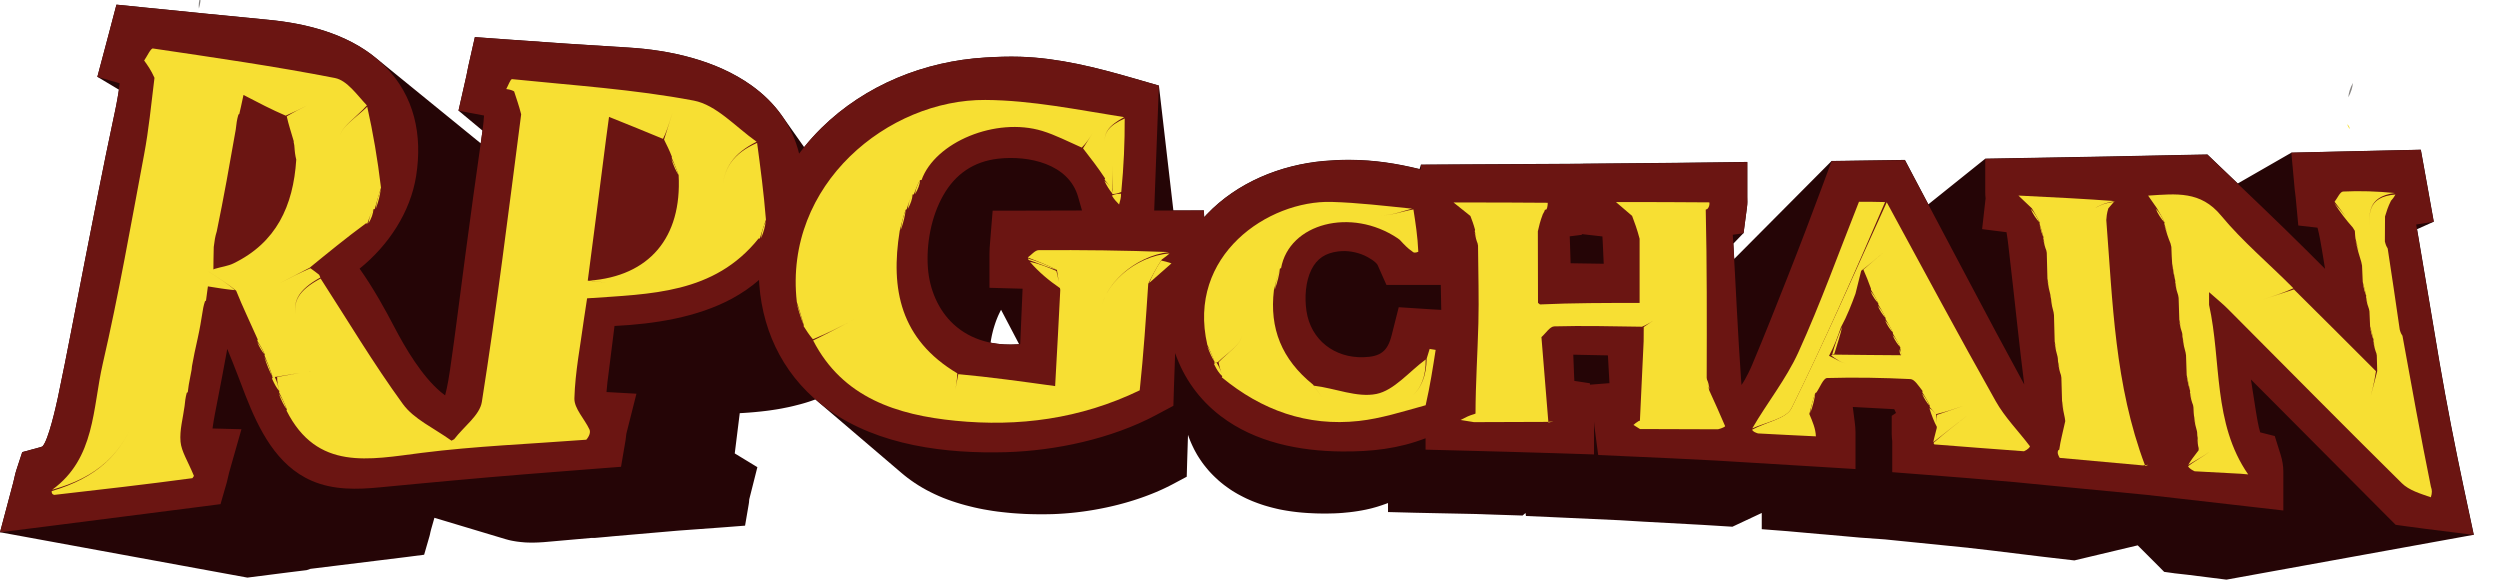 <?xml version="1.0" encoding="utf-8"?>
<!-- Generator: Adobe Adobe Illustrator 28.1.0, SVG Export Plug-In . SVG Version: 6.00 Build 0)  -->
<svg version="1.1" id="Layer_1" xmlns="http://www.w3.org/2000/svg" xmlns:xlink="http://www.w3.org/1999/xlink" x="0px" y="0px"
	 viewBox="0 0 496 115" style="enable-background:new 0 0 496 115;" xml:space="preserve">
<style type="text/css">
	.st0{fill:#878482;}
	.st1{fill:#F7DF33;}
	.st2{fill-rule:evenodd;clip-rule:evenodd;fill:#250506;}
	.st3{fill-rule:evenodd;clip-rule:evenodd;fill:#6B1512;}
</style>
<g>
	<g id="Logo_1">
		<path class="st0" d="M465.91,19.31c0.06-0.89,0.35-1.84,0.9-2.86C466.76,17.33,466.45,18.29,465.91,19.31z"/>
		<path class="st0" d="M30.71,48.9c0.15-1.52,0.47-3.23,0.95-5.12C31.5,45.31,31.19,47.01,30.71,48.9z"/>
		<path class="st0" d="M29.9,54.13c-0.08-0.8,0.04-1.75,0.32-2.86C30.29,52.07,30.19,53.02,29.9,54.13z"/>
		<path class="st0" d="M29.24,56.84c-0.08-0.65,0-1.48,0.29-2.46C29.62,55.03,29.51,55.85,29.24,56.84z"/>
		<path class="st0" d="M32.76,38.4c-0.07-0.52,0.04-1.26,0.37-2.17C33.21,36.76,33.08,37.48,32.76,38.4z"/>
		<path class="st1" d="M469.17,42.9c-0.2-0.09-0.37-0.34-0.5-0.73C468.87,42.27,469.03,42.51,469.17,42.9z"/>
		<path class="st1" d="M466.24,25.57c-0.22-0.12-0.4-0.42-0.55-0.91C465.91,24.79,466.1,25.09,466.24,25.57z"/>
		<path class="st0" d="M39.76-0.81c0.1,0.68,0,1.51-0.3,2.51C39.36,1.03,39.46,0.19,39.76-0.81z"/>
		<path class="st0" d="M35.46,22.35c0.08,0.69-0.06,1.55-0.38,2.59C35.02,24.25,35.13,23.38,35.46,22.35z"/>
	</g>
	<g id="Logo_2">
		<g>
			<path class="st2" d="M369.01,106.66l-0.45-0.04l-0.45-0.04l-0.45-0.04l-0.45-0.04l-0.45-0.04l-0.45-0.04l-0.45-0.04l-0.45-0.04
				l-0.45-0.04l-0.45-0.04l-0.45-0.04l-0.45-0.04l-0.45-0.04l-0.45-0.04l-0.45-0.04l-0.45-0.04l-0.91-0.07l-0.45-0.04l-0.45-0.04
				l-0.45-0.04l-0.45-0.04l-0.45-0.04l-0.45-0.04l-0.45-0.04l-0.45-0.04l-0.45-0.04l-0.45-0.04l-0.45-0.04l-0.45-0.04l-0.45-0.04
				l-0.45-0.04l-5.06-0.39v-3.22l-5.82,2.73l-5.82-0.36l-0.37-0.02l-0.37-0.02l-0.37-0.02l-0.37-0.02l-0.37-0.02l-0.37-0.02
				l-0.37-0.02l-0.37-0.02l-0.37-0.02l-0.37-0.02l-0.37-0.02l-0.37-0.02l-0.37-0.02l-0.37-0.02l-0.37-0.02l-0.37-0.02l-0.37-0.02
				l-0.37-0.02l-0.37-0.02l-0.37-0.02l-0.37-0.02l-0.37-0.02l-0.37-0.02l-0.37-0.02l-0.37-0.02l-0.37-0.02l-0.37-0.02l-0.37-0.02
				l-0.37-0.02l-0.37-0.02l-0.37-0.02l-0.37-0.02l-4.63-0.28l-0.44-0.02l-0.44-0.02l-0.44-0.02l-0.44-0.02l-0.44-0.02l-0.44-0.02
				l-0.44-0.02l-0.44-0.02l-0.44-0.02l-0.44-0.02l-0.44-0.02l-0.44-0.02l-0.44-0.02l-0.44-0.02l-0.44-0.02l-0.44-0.02l-0.44-0.02
				l-0.44-0.02l-0.44-0.02l-0.44-0.02l-0.44-0.02l-0.44-0.02l-0.44-0.02l-0.44-0.02l-0.44-0.02l-0.44-0.02l-0.44-0.02l-0.44-0.02
				l-0.44-0.02l-0.44-0.02l-0.44-0.02l-0.44-0.02l-4.6-0.2l-0.08-0.59l-0.59,0.5l-5.67-0.18l-0.49-0.02l-0.98-0.03l-0.49-0.02
				l-0.49-0.02l-0.49-0.01l-0.49-0.02l-0.49-0.01l-0.49-0.01l-0.49-0.01l-0.49-0.01l-0.49-0.01l-0.49-0.01l-0.49-0.01l-0.49-0.01
				l-0.49-0.01l-0.49-0.01l-0.49-0.01l-0.49-0.01l-0.49-0.01l-0.49-0.01l-0.49-0.01l-0.49-0.01l-0.49-0.01l-0.49-0.01l-0.49-0.01
				l-0.49-0.01l-0.49-0.01l-0.49-0.01l-0.49-0.01l-0.49-0.01l-0.49-0.01l-5.35-0.14V99.8l-0.4,0.15l-0.4,0.14l-0.4,0.14l-0.4,0.13
				l-0.4,0.13l-0.4,0.12l-0.4,0.11l-0.4,0.11l-0.4,0.1l-0.4,0.09l-0.4,0.09l-0.41,0.08l-0.41,0.08l-0.41,0.07l-0.41,0.07l-0.41,0.06
				l-0.41,0.06l-0.41,0.05l-0.41,0.05l-0.42,0.04l-0.42,0.04l-0.42,0.04l-0.42,0.03l-0.42,0.03l-0.43,0.02l-0.43,0.02l-0.43,0.01
				l-0.43,0.01l-0.44,0.01H263h-0.44h-0.45l-0.63-0.01l-0.63-0.02l-0.63-0.03l-0.63-0.03l-0.63-0.04l-0.63-0.05l-0.64-0.06
				l-0.63-0.07l-0.63-0.08l-0.63-0.09l-0.63-0.1l-0.63-0.11l-0.63-0.12l-0.62-0.14l-0.62-0.15l-0.62-0.16l-0.61-0.17l-0.61-0.18
				l-0.61-0.2l-0.6-0.21l-0.59-0.22l-0.59-0.23l-0.58-0.25l-0.58-0.26l-0.57-0.28l-0.56-0.29l-0.56-0.3l-0.55-0.32l-0.54-0.33
				l-0.53-0.35l-0.52-0.37l-0.52-0.38l-0.32-0.25l-0.31-0.25l-0.31-0.26l-0.3-0.26l-0.29-0.27l-0.29-0.27l-0.28-0.27l-0.28-0.28
				l-0.27-0.28l-0.27-0.29l-0.26-0.29l-0.25-0.3l-0.25-0.3l-0.24-0.3l-0.24-0.31l-0.23-0.31l-0.22-0.32l-0.22-0.32l-0.21-0.32
				l-0.21-0.33l-0.2-0.33l-0.19-0.34l-0.19-0.34l-0.18-0.34l-0.17-0.35l-0.17-0.35l-0.16-0.35l-0.16-0.36l-0.15-0.36l-0.14-0.36
				l-0.14-0.37l-0.13-0.37l-0.01,0.32l-0.01,0.32l-0.01,0.32l-0.01,0.32l-0.01,0.32l-0.01,0.32l-0.01,0.32l-0.01,0.32l-0.01,0.32
				l-0.01,0.32l-0.01,0.32l-0.01,0.32l-0.01,0.32l-0.01,0.32l-0.01,0.32l-0.01,0.32l-0.09,3.18l-2.81,1.5l-0.66,0.34l-0.67,0.33
				l-0.68,0.32l-0.69,0.31l-0.7,0.3l-0.71,0.29l-0.72,0.28l-0.72,0.27l-0.73,0.26l-0.74,0.25l-0.74,0.24l-0.75,0.23l-0.75,0.22
				l-0.76,0.21l-0.76,0.2l-0.76,0.19l-0.77,0.18l-0.77,0.17l-0.77,0.16l-0.77,0.15l-0.77,0.14l-0.77,0.13l-0.77,0.12l-0.77,0.11
				l-0.77,0.1l-0.76,0.09l-0.76,0.08l-0.76,0.07l-0.75,0.06l-0.75,0.05l-0.75,0.04L208.9,102l-0.9,0.02l-0.9,0.01h-0.91l-0.91-0.01
				l-0.92-0.02l-0.92-0.03l-0.92-0.05l-0.93-0.06l-0.93-0.07l-0.93-0.09l-0.93-0.1l-0.93-0.11l-0.92-0.13l-0.92-0.15l-0.92-0.16
				l-0.91-0.18l-0.91-0.2l-0.9-0.22l-0.9-0.23l-0.89-0.25l-0.88-0.27l-0.88-0.29l-0.87-0.31l-0.86-0.33l-0.85-0.36l-0.84-0.38
				l-0.82-0.4l-0.81-0.42l-0.8-0.45l-0.78-0.47l-0.77-0.5l-0.75-0.52l-0.61-0.45l-0.6-0.47l-0.58-0.48l-16.65-14.21l0.04,0.03
				c-0.18-0.15-0.35-0.3-0.52-0.45l-0.2,0.08l-0.56,0.2l-0.57,0.19l-0.57,0.18l-0.58,0.17l-0.58,0.16l-0.59,0.15l-0.59,0.15
				l-0.59,0.14l-0.59,0.13l-0.6,0.12l-0.6,0.12l-0.6,0.11l-0.6,0.1l-0.6,0.09l-0.6,0.09l-0.6,0.08l-0.6,0.07l-0.6,0.07l-0.6,0.06
				l-0.6,0.06l-0.6,0.05l-0.6,0.05l-0.6,0.04l-0.6,0.04l-0.59,0.03l-0.06,0.48l-0.06,0.48l-0.06,0.48l-0.06,0.48l-0.06,0.48
				l-0.06,0.48l-0.06,0.48l-0.06,0.48l-0.06,0.48l-0.06,0.48l-0.06,0.48l-0.06,0.48l-0.06,0.48l-0.06,0.48l-0.06,0.48l-0.06,0.48
				l-0.03,0.24l-0.01,0.07l4.49,2.73l-1.6,6.34l-0.02,0.13l-0.01,0.13l-0.01,0.13l-0.01,0.13l-0.01,0.13l-0.02,0.13l-0.02,0.13
				l-0.02,0.13l-0.72,4.22l-4.27,0.33l-0.69,0.05l-0.69,0.05l-0.69,0.05l-0.69,0.05l-0.69,0.05l-0.69,0.05l-0.69,0.05l-0.69,0.05
				l-0.69,0.05l-0.69,0.05l-0.69,0.05l-0.69,0.05l-0.69,0.05l-0.69,0.06l-0.69,0.06l-0.69,0.06l-0.69,0.06l-0.69,0.06l-0.69,0.06
				l-0.69,0.06l-0.69,0.06l-0.69,0.06l-0.69,0.06l-0.69,0.06l-0.69,0.06l-0.69,0.06l-0.69,0.06l-0.69,0.06l-0.69,0.06l-0.69,0.06
				l-0.69,0.06l-0.69,0.06l-0.1,0.01l-0.1,0.01l-0.1,0.01l-0.1,0.01l-0.1,0.01l-0.2,0.02l-0.1,0.01l-0.34,0.03l-0.34,0.03
				l-0.34,0.03l-0.34,0.03l-0.34,0.03l-0.34,0.03l-0.34,0.03l-0.34,0.03l-0.58-0.01l-0.34,0.03l-0.34,0.03l-0.34,0.03l-0.34,0.03
				l-0.34,0.03l-0.34,0.03l-0.34,0.03l-0.34,0.03l-0.34,0.03l-0.34,0.03l-0.34,0.03l-0.34,0.03l-0.34,0.03l-0.34,0.03l-0.34,0.03
				l-0.34,0.03l-0.34,0.03l-0.34,0.03l-0.34,0.03l-0.34,0.03l-0.34,0.03l-0.34,0.03l-0.34,0.03l-0.35,0.03l-0.35,0.03l-0.35,0.03
				l-0.35,0.03l-0.35,0.03l-0.35,0.02l-0.35,0.02l-0.35,0.02l-0.34,0.01l-0.35,0.01h-0.35h-0.34h-0.34l-0.34-0.01l-0.34-0.01
				L104,107.6l-0.34-0.03l-0.34-0.03l-0.34-0.04l-0.34-0.04l-0.34-0.05l-0.34-0.06l-0.34-0.06l-0.34-0.07l-0.34-0.08l-0.33-0.09
				l-0.33-0.09l-14.09-4.23L85.54,105l-0.05,0.2l-0.05,0.2l-0.05,0.2l-0.04,0.2l-0.04,0.2l-0.05,0.2l-0.05,0.2l-0.06,0.2l-1,3.46
				l-3.57,0.46l-0.73,0.09l-0.73,0.09l-0.73,0.09l-0.73,0.09l-0.73,0.09l-0.73,0.09l-0.73,0.09l-0.73,0.09l-0.73,0.09l-0.73,0.09
				l-0.73,0.09l-0.73,0.09l-0.73,0.09l-0.73,0.09l-0.73,0.09l-0.73,0.09l-0.73,0.09l-0.73,0.09l-0.73,0.09l-0.73,0.09l-0.73,0.09
				l-0.73,0.09l-0.73,0.09l-0.73,0.09l-0.73,0.09l-0.73,0.09l-0.77,0.26l-0.73,0.09l-0.73,0.09l-0.73,0.09l-0.73,0.09l-0.73,0.09
				l-8.09,1.03l-49.08-9l2.62-9.85c0.23-0.86,0.35-1.67,0.64-2.54l1.15-3.51l3.56-0.97c0.12-0.03,0.32-0.09,0.44-0.15
				c1.2-1.2,2.71-8.07,3.05-9.63c1.93-9.13,3.61-18.3,5.42-27.45c1.82-9.23,3.59-18.46,5.56-27.66c0.24-1.12,0.83-3.8,1.15-6.04
				l-4.28-2.56l1.73-6.5c0.19-0.72,0.38-1.43,0.57-2.15l1.49-5.67l5.83,0.59c8.08,0.81,16.17,1.64,24.26,2.41
				c7.49,0.71,15.46,2.71,21.38,7.58l20.8,16.94l0.11-0.77c0.06-0.41,0.15-1.04,0.25-1.75l-4.77-3.97l1.57-6.93
				c0.14-0.63,0.24-1.27,0.38-1.9l1.3-5.76l5.89,0.43c8.17,0.6,16.35,1.15,24.53,1.64c8.34,0.5,17.46,2.55,24.37,7.46
				c2.47,1.75,4.53,3.79,6.13,6.07l4.4,6.23c1.07-1.33,2.22-2.6,3.45-3.81c8.67-8.52,20.45-13.26,32.51-13.97
				c2.3-0.14,4.61-0.22,6.92-0.15c7.6,0.23,15.08,2.13,22.35,4.23l5.16,1.49l2.87,24.77l6.05-0.01l0.08,1.32
				c0.17-0.18,0.34-0.37,0.51-0.55c6.05-6.33,14.62-9.81,23.25-10.58c1.71-0.15,3.43-0.23,5.14-0.22c4.85,0.03,9.18,0.7,13.82,1.83
				l0.27-0.88l6.82-0.04c6.33-0.04,12.66-0.07,19-0.1l6.35-0.04l0.01-0.01l6.8-0.06c6.27-0.06,12.55-0.1,18.82-0.19l6.95-0.09v6.91
				c0.02,0.71,0.04,1.33-0.06,2.04l-0.68,5.15l-2.02,2.1c0.06,1.01,0.12,2.03,0.17,3.04l19.32-19.43l4.7-0.07
				c1.88-0.03,3.76-0.06,5.63-0.08l4.21-0.06l1.96,3.72c0.89,1.7,1.79,3.39,2.69,5.09l11.3-9.06l6.74-0.12
				c5.99-0.11,11.99-0.21,17.98-0.32l6.72-0.14c3.27-0.07,6.54-0.14,9.81-0.2l2.82-0.05L440,32.6c1.33,1.27,2.65,2.53,3.98,3.8
				l10.65-6.12l7.34-0.17c4.15-0.09,8.31-0.19,12.46-0.28l5.87-0.13l1.04,5.77c0.1,0.53,0.19,1.07,0.29,1.6l1.24,6.91l-3.32,1.49
				c0.1,0.63,0.21,1.21,0.28,1.61c1.44,8.3,2.77,16.62,4.2,24.93c1.42,8.25,3.03,16.47,4.77,24.66l2.01,9.43l-49.08,8.9l-7.65-0.96
				l-0.18-0.02l-0.18-0.02l-0.18-0.02l-0.18-0.02l-0.18-0.02l-0.18-0.02l-0.18-0.02l-0.18-0.02l-0.18-0.02l-0.18-0.02l-0.18-0.02
				l-0.18-0.02l-0.18-0.02l-0.18-0.02l-0.18-0.02l-0.18-0.03l-1.83-0.25l-1.3-1.31l-0.54-0.54l-0.54-0.54l-0.54-0.54l-0.54-0.54
				l-0.54-0.54l-1.08-1.08l-0.17-0.17l-12.57,2.99l-6.12-0.71l-0.33-0.04l-0.33-0.04l-0.33-0.04l-0.33-0.04l-0.33-0.04l-0.33-0.04
				l-0.33-0.04l-0.33-0.04l-0.33-0.04l-0.33-0.04l-0.33-0.04l-0.33-0.04l-0.33-0.04l-0.33-0.04l-0.33-0.04l-0.33-0.04l-0.33-0.04
				l-0.33-0.04l-0.33-0.04l-0.33-0.04l-0.33-0.04l-0.33-0.04l-0.33-0.04l-0.33-0.04l-0.33-0.04l-0.33-0.04l-0.33-0.04l-0.33-0.04
				l-0.33-0.04l-0.33-0.04l-0.33-0.04l-0.33-0.04l-4.36-0.5v-0.01l-0.55-0.05l-0.5-0.05l-0.5-0.05l-0.5-0.05l-0.5-0.05l-0.5-0.05
				l-0.5-0.05l-0.5-0.05l-0.5-0.05l-0.5-0.05l-0.5-0.05l-0.5-0.05l-0.5-0.05l-0.5-0.05l-0.5-0.05l-0.5-0.05l-0.5-0.05l-0.5-0.05
				l-0.5-0.05l-0.5-0.05l-0.5-0.05l-0.5-0.05l-0.5-0.05l-0.5-0.05l-0.5-0.05l-0.5-0.05l-0.5-0.05l-0.5-0.05l-0.5-0.05l-0.5-0.05
				l-0.5-0.05l-0.5-0.05l-0.5-0.05L369.01,106.66L369.01,106.66L369.01,106.66z M345.36,74.07l2.3-1.76L345.36,74.07L345.36,74.07z
				 M346.53,74.68l-0.16,0.3C346.42,74.88,346.48,74.78,346.53,74.68z M346.2,75.28l-0.17,0.29
				C346.09,75.47,346.15,75.38,346.2,75.28z M346.04,75.57l-0.17,0.28C345.92,75.76,345.98,75.66,346.04,75.57z M345.87,75.85
				l-0.17,0.26C345.75,76.02,345.81,75.94,345.87,75.85z M345.7,76.11l-0.17,0.24C345.58,76.27,345.64,76.19,345.7,76.11z
				 M162.84,80.14l0.03,0.03l0.03,0.02L162.84,80.14z M120.34,77.78l0.04-0.5C120.37,77.45,120.36,77.62,120.34,77.78z
				 M120.38,77.28l0.05-0.5C120.41,76.95,120.4,77.12,120.38,77.28z M45.37,94.17l0.06-0.25C45.41,94,45.39,94.09,45.37,94.17z
				 M45.43,93.92l0.07-0.25C45.47,93.76,45.45,93.84,45.43,93.92z M95.36,28.58L76.35,13.12L95.36,28.58z M87.47,77.78l-0.35-0.31
				C87.23,77.58,87.35,77.68,87.47,77.78z M87.12,77.48l-0.35-0.32C86.88,77.27,87,77.37,87.12,77.48z M86.77,77.16l-0.35-0.33
				C86.54,76.94,86.65,77.05,86.77,77.16z M86.42,76.83l-0.34-0.34C86.19,76.6,86.31,76.72,86.42,76.83z M86.08,76.49l-0.34-0.35
				C85.85,76.25,85.97,76.37,86.08,76.49z M85.74,76.13l-0.34-0.36C85.52,75.89,85.63,76.02,85.74,76.13z M85.41,75.77l-0.33-0.37
				C85.18,75.52,85.29,75.65,85.41,75.77z M85.07,75.4l-0.33-0.38C84.85,75.15,84.96,75.27,85.07,75.4z M84.74,75.02l-0.32-0.39
				C84.53,74.76,84.64,74.89,84.74,75.02z M84.42,74.63l-0.32-0.4C84.21,74.36,84.31,74.49,84.42,74.63z M84.1,74.23l-0.32-0.41
				C83.89,73.96,83.99,74.09,84.1,74.23z M83.78,73.82l-0.31-0.41C83.57,73.55,83.68,73.69,83.78,73.82z M83.47,73.41l-0.31-0.42
				C83.26,73.13,83.37,73.27,83.47,73.41z M82.86,72.57l-0.3-0.43C82.66,72.29,82.76,72.43,82.86,72.57z M398.12,46.05l0.06,0.36
				C398.16,46.28,398.14,46.16,398.12,46.05z M270.78,50.72l0.29,0.14C270.97,50.81,270.87,50.76,270.78,50.72z M271.07,50.86
				l0.34,0.18C271.29,50.98,271.18,50.92,271.07,50.86z M271.41,51.05l0.37,0.21C271.66,51.18,271.53,51.11,271.41,51.05z
				 M271.78,51.26l0.37,0.23C272.03,51.41,271.9,51.33,271.78,51.26z M272.16,51.5l0.35,0.25C272.4,51.67,272.28,51.58,272.16,51.5z
				 M272.51,51.75l0.33,0.26C272.74,51.93,272.63,51.84,272.51,51.75z M272.84,52.02l0.27,0.27
				C273.03,52.2,272.94,52.11,272.84,52.02z M273.11,52.28l0.2,0.26C273.26,52.46,273.19,52.37,273.11,52.28z M265.53,49.88
				l0.33-0.03C265.75,49.86,265.64,49.87,265.53,49.88z M265.86,49.85l0.34-0.02C266.09,49.83,265.98,49.84,265.86,49.85z
				 M266.2,49.82l0.34-0.01C266.42,49.82,266.31,49.82,266.2,49.82z M266.54,49.81h0.34C266.76,49.81,266.65,49.81,266.54,49.81z
				 M266.87,49.82l0.34,0.01C267.1,49.82,266.99,49.82,266.87,49.82z M267.21,49.83l0.34,0.03
				C267.43,49.85,267.32,49.84,267.21,49.83z M267.55,49.86l0.33,0.04C267.77,49.88,267.66,49.87,267.55,49.86z M267.88,49.89
				l0.33,0.05C268.1,49.92,267.99,49.91,267.88,49.89z M268.21,49.94l0.33,0.06C268.43,49.98,268.32,49.96,268.21,49.94z M268.55,50
				l0.33,0.07C268.77,50.05,268.66,50.02,268.55,50z M268.87,50.07l0.33,0.08C269.09,50.13,268.98,50.1,268.87,50.07z M269.2,50.16
				l0.32,0.09C269.42,50.22,269.31,50.18,269.2,50.16z M269.53,50.25l0.32,0.1C269.74,50.31,269.63,50.28,269.53,50.25z
				 M269.85,50.35l0.32,0.11C270.06,50.43,269.95,50.39,269.85,50.35z M270.16,50.46l0.31,0.12
				C270.37,50.55,270.27,50.5,270.16,50.46z M270.47,50.59l0.31,0.13C270.68,50.68,270.58,50.63,270.47,50.59z M259.1,60.69
				l1.1-7.19L259.1,60.69L259.1,60.69z M260.19,53.5l0.22-0.41C260.34,53.22,260.26,53.36,260.19,53.5z M260.41,53.09l0.23-0.38
				C260.56,52.83,260.49,52.96,260.41,53.09z M260.64,52.71l0.25-0.36C260.81,52.47,260.72,52.59,260.64,52.71z M260.89,52.35
				l0.26-0.33C261.06,52.13,260.98,52.24,260.89,52.35z M261.15,52.02l0.28-0.3C261.33,51.82,261.24,51.92,261.15,52.02z
				 M261.43,51.72l0.29-0.28C261.62,51.53,261.52,51.62,261.43,51.72z M261.72,51.44l0.31-0.25
				C261.92,51.27,261.82,51.35,261.72,51.44z M262.03,51.19l0.32-0.23C262.24,51.03,262.13,51.11,262.03,51.19z M262.35,50.96
				l0.34-0.21C262.57,50.81,262.46,50.88,262.35,50.96z M262.69,50.75l0.36-0.18C262.92,50.62,262.8,50.68,262.69,50.75z
				 M263.04,50.56l0.37-0.16C263.29,50.45,263.16,50.51,263.04,50.56z M263.41,50.4l0.39-0.14C263.67,50.3,263.54,50.35,263.41,50.4
				z M263.8,50.26l0.41-0.12C264.07,50.17,263.94,50.21,263.8,50.26z M264.21,50.14l0.42-0.1C264.49,50.06,264.35,50.1,264.21,50.14
				z M264.63,50.03l0.44-0.08C264.92,49.97,264.78,50,264.63,50.03z M265.07,49.95l0.46-0.07C265.37,49.9,265.22,49.92,265.07,49.95
				z M259.18,56.98l0.08-0.53C259.23,56.63,259.2,56.81,259.18,56.98z M259.26,56.46l0.1-0.52
				C259.33,56.11,259.29,56.28,259.26,56.46z M259.36,55.94l0.12-0.51C259.44,55.59,259.4,55.77,259.36,55.94z M259.49,55.43
				l0.14-0.5C259.58,55.09,259.53,55.26,259.49,55.43z M259.63,54.92l0.17-0.49C259.74,54.6,259.68,54.76,259.63,54.92z
				 M259.79,54.44l0.19-0.47C259.92,54.12,259.85,54.27,259.79,54.44z M259.98,53.96l0.21-0.46
				C260.12,53.65,260.05,53.81,259.98,53.96z M198.07,31.48l0.56-0.06C198.44,31.44,198.25,31.46,198.07,31.48z M198.63,31.42
				l0.57-0.04C199.01,31.39,198.82,31.41,198.63,31.42z M199.21,31.38l0.58-0.03C199.59,31.36,199.4,31.37,199.21,31.38z
				 M199.79,31.35l0.59-0.01C200.18,31.34,199.98,31.35,199.79,31.35z M200.38,31.34h0.6C200.78,31.34,200.58,31.34,200.38,31.34z
				 M200.98,31.35l0.6,0.02C201.38,31.36,201.18,31.35,200.98,31.35z M201.58,31.36l0.6,0.04
				C201.98,31.39,201.78,31.37,201.58,31.36z M202.18,31.4l0.61,0.05C202.58,31.43,202.38,31.41,202.18,31.4z M202.79,31.45
				l0.61,0.07C203.19,31.5,202.99,31.47,202.79,31.45z M203.39,31.52l0.6,0.09C203.8,31.58,203.59,31.55,203.39,31.52z M204,31.61
				l0.6,0.11C204.4,31.68,204.2,31.64,204,31.61z M204.6,31.72l0.6,0.12C205,31.8,204.8,31.75,204.6,31.72z M205.2,31.84l0.59,0.14
				C205.59,31.93,205.39,31.89,205.2,31.84z M205.79,31.98l0.58,0.16C206.18,32.09,205.98,32.04,205.79,31.98z M206.37,32.15
				l0.57,0.18C206.75,32.27,206.56,32.21,206.37,32.15z M206.94,32.33l0.56,0.2C207.32,32.47,207.13,32.4,206.94,32.33z
				 M207.51,32.54l0.55,0.23C207.88,32.69,207.69,32.61,207.51,32.54z M208.06,32.77l0.54,0.25
				C208.42,32.93,208.24,32.84,208.06,32.77z M208.6,33.01l0.52,0.27C208.95,33.19,208.78,33.1,208.6,33.01z M209.12,33.29
				l0.51,0.29C209.46,33.48,209.3,33.38,209.12,33.29z M209.63,33.58l0.49,0.32C209.96,33.79,209.8,33.68,209.63,33.58z
				 M210.12,33.9l0.47,0.34C210.44,34.12,210.28,34,210.12,33.9z M210.59,34.24l0.45,0.36C210.89,34.47,210.74,34.35,210.59,34.24z
				 M211.04,34.6l0.43,0.39C211.33,34.86,211.19,34.73,211.04,34.6z M211.47,34.99l0.4,0.42C211.74,35.26,211.61,35.12,211.47,34.99
				z M211.87,35.41l0.38,0.44C212.13,35.69,212,35.55,211.87,35.41z M212.25,35.85l0.35,0.47C212.49,36.15,212.37,36,212.25,35.85z
				 M212.6,36.31l0.32,0.49C212.82,36.64,212.71,36.47,212.6,36.31z M212.92,36.81l0.29,0.52
				C213.12,37.15,213.03,36.98,212.92,36.81z M213.22,37.33l0.26,0.55C213.4,37.69,213.31,37.5,213.22,37.33z M213.48,37.88
				l0.23,0.58C213.64,38.25,213.56,38.06,213.48,37.88z M213.71,38.45l0.19,0.61C213.84,38.85,213.78,38.65,213.71,38.45z
				 M187.14,38.76l0.23-0.39C187.29,38.49,187.21,38.62,187.14,38.76z M187.36,38.36l0.24-0.38
				C187.52,38.11,187.44,38.24,187.36,38.36z M187.6,37.98l0.24-0.37C187.76,37.73,187.68,37.86,187.6,37.98z M187.84,37.61
				l0.25-0.36C188.01,37.37,187.93,37.49,187.84,37.61z M188.1,37.25l0.26-0.35C188.27,37.01,188.18,37.13,188.1,37.25z
				 M188.35,36.9l0.27-0.34C188.53,36.67,188.44,36.78,188.35,36.9z M188.62,36.56l0.27-0.33C188.8,36.34,188.71,36.45,188.62,36.56
				z M188.89,36.23l0.28-0.32C189.08,36.01,188.98,36.12,188.89,36.23z M189.17,35.91l0.29-0.31
				C189.36,35.7,189.27,35.8,189.17,35.91z M189.46,35.6l0.29-0.3C189.65,35.4,189.55,35.5,189.46,35.6z M189.75,35.3l0.3-0.29
				C189.95,35.11,189.85,35.2,189.75,35.3z M190.05,35.01l0.31-0.28C190.26,34.83,190.15,34.92,190.05,35.01z M190.36,34.74
				l0.32-0.27C190.57,34.56,190.47,34.65,190.36,34.74z M190.68,34.47l0.32-0.26C190.89,34.3,190.78,34.38,190.68,34.47z M191,34.21
				l0.33-0.25C191.22,34.05,191.11,34.13,191,34.21z M191.33,33.97l0.34-0.23C191.55,33.81,191.44,33.89,191.33,33.97z
				 M191.67,33.74l0.34-0.22C191.9,33.58,191.78,33.66,191.67,33.74z M192.01,33.51l0.35-0.21
				C192.25,33.37,192.13,33.44,192.01,33.51z M192.37,33.3l0.36-0.2C192.6,33.16,192.48,33.23,192.37,33.3z M192.72,33.1l0.37-0.19
				C192.97,32.97,192.85,33.03,192.72,33.1z M193.09,32.91l0.37-0.18C193.34,32.78,193.22,32.84,193.09,32.91z M193.47,32.73
				l0.38-0.17C193.72,32.61,193.59,32.67,193.47,32.73z M193.85,32.56l0.39-0.16C194.11,32.45,193.98,32.5,193.85,32.56z
				 M194.24,32.4l0.4-0.15C194.5,32.3,194.37,32.35,194.24,32.4z M194.63,32.25l0.4-0.14C194.9,32.16,194.77,32.21,194.63,32.25z
				 M195.04,32.12l0.41-0.12C195.31,32.03,195.17,32.07,195.04,32.12z M195.45,31.99l0.42-0.11
				C195.73,31.91,195.59,31.95,195.45,31.99z M195.87,31.88l0.42-0.1C196.15,31.81,196.01,31.84,195.87,31.88z M196.29,31.78
				l0.43-0.09C196.58,31.71,196.43,31.74,196.29,31.78z M196.72,31.68l0.44-0.08C197.02,31.63,196.87,31.66,196.72,31.68z
				 M197.16,31.6l0.45-0.07C197.46,31.56,197.31,31.58,197.16,31.6z M197.61,31.54l0.45-0.06C197.91,31.5,197.76,31.52,197.61,31.54
				z M198.61,61.46l-0.16,0.31l-0.16,0.33l-0.16,0.33l-0.15,0.34l-0.14,0.34l-0.14,0.35l-0.13,0.35l-0.12,0.35l-0.12,0.36
				l-0.11,0.36l-0.11,0.36l-0.1,0.37l-0.09,0.37l-0.09,0.37l-0.08,0.37l-0.07,0.37l-0.07,0.37l-0.06,0.38l-0.02,0.14
				c1.77,0.36,3.61,0.45,5.45,0.32l0.21-0.02L198.61,61.46L198.61,61.46z M184.1,53.19l-0.03-0.45
				C184.08,52.89,184.09,53.04,184.1,53.19z M184.07,52.74l-0.02-0.45C184.05,52.43,184.06,52.59,184.07,52.74z M184.05,52.28
				l-0.01-0.46C184.04,51.98,184.04,52.13,184.05,52.28z M184.03,51.83l-0.01-0.46C184.03,51.52,184.03,51.67,184.03,51.83z
				 M184.03,51.37v-0.46C184.03,51.06,184.03,51.21,184.03,51.37z M184.03,50.9l0.01-0.46C184.03,50.59,184.03,50.75,184.03,50.9z
				 M184.04,50.44l0.02-0.47C184.05,50.13,184.04,50.28,184.04,50.44z M184.06,49.97l0.03-0.46
				C184.07,49.66,184.07,49.82,184.06,49.97z M184.08,49.5l0.03-0.46C184.11,49.19,184.09,49.35,184.08,49.5z M184.12,49.04
				l0.04-0.47C184.15,48.72,184.13,48.88,184.12,49.04z M184.16,48.57l0.05-0.47C184.19,48.25,184.18,48.41,184.16,48.57z
				 M184.21,48.1l0.06-0.47C184.25,47.78,184.23,47.94,184.21,48.1z M184.27,47.63l0.07-0.47
				C184.31,47.31,184.29,47.47,184.27,47.63z M184.34,47.16l0.07-0.47C184.39,46.84,184.36,47,184.34,47.16z M184.41,46.69
				l0.08-0.47C184.47,46.38,184.44,46.53,184.41,46.69z M184.49,46.22l0.09-0.47C184.55,45.91,184.52,46.07,184.49,46.22z
				 M184.59,45.75l0.1-0.46C184.65,45.44,184.62,45.6,184.59,45.75z M184.68,45.29l0.11-0.46
				C184.75,44.98,184.72,45.13,184.68,45.29z M184.79,44.83l0.11-0.46C184.87,44.52,184.83,44.67,184.79,44.83z M184.91,44.37
				l0.12-0.46C184.99,44.06,184.95,44.21,184.91,44.37z M185.03,43.91l0.13-0.45C185.12,43.61,185.07,43.76,185.03,43.91z
				 M185.16,43.45L185.3,43C185.25,43.15,185.21,43.3,185.16,43.45z M185.3,43l0.15-0.45C185.4,42.7,185.35,42.85,185.3,43z
				 M185.45,42.56l0.16-0.44C185.55,42.26,185.5,42.41,185.45,42.56z M185.6,42.11l0.16-0.44C185.71,41.82,185.66,41.97,185.6,42.11
				z M185.77,41.67l0.17-0.43C185.88,41.38,185.82,41.53,185.77,41.67z M185.94,41.24l0.18-0.43C186.06,40.95,186,41.1,185.94,41.24
				z M186.12,40.81l0.19-0.42C186.24,40.53,186.18,40.67,186.12,40.81z M186.3,40.39l0.2-0.42
				C186.43,40.11,186.37,40.25,186.3,40.39z M186.5,39.97l0.2-0.41C186.63,39.7,186.57,39.83,186.5,39.97z M186.7,39.56l0.21-0.4
				C186.84,39.29,186.77,39.42,186.7,39.56z M186.92,39.15l0.22-0.4C187.06,38.89,186.99,39.02,186.92,39.15z M186.92,61.65
				l-0.21-0.33C186.78,61.43,186.85,61.54,186.92,61.65z M186.71,61.32l-0.2-0.33C186.57,61.1,186.64,61.21,186.71,61.32z
				 M186.5,60.99l-0.2-0.34C186.37,60.76,186.44,60.88,186.5,60.99z M186.31,60.65l-0.19-0.34
				C186.18,60.42,186.24,60.54,186.31,60.65z M186.12,60.31l-0.18-0.35C186,60.08,186.06,60.19,186.12,60.31z M185.94,59.96
				l-0.17-0.35C185.82,59.73,185.88,59.84,185.94,59.96z M185.77,59.61l-0.16-0.36C185.66,59.37,185.71,59.49,185.77,59.61z
				 M185.6,59.25l-0.16-0.36C185.5,59.01,185.55,59.13,185.6,59.25z M185.45,58.89l-0.15-0.36
				C185.35,58.65,185.4,58.77,185.45,58.89z M185.3,58.53l-0.14-0.37C185.21,58.28,185.25,58.41,185.3,58.53z M185.16,58.16
				l-0.13-0.37C185.07,57.91,185.12,58.04,185.16,58.16z M185.03,57.79l-0.12-0.37C184.95,57.54,184.99,57.67,185.03,57.79z
				 M184.91,57.42l-0.11-0.38C184.83,57.17,184.87,57.29,184.91,57.42z M184.8,57.04l-0.11-0.38
				C184.72,56.79,184.76,56.92,184.8,57.04z M184.69,56.66l-0.1-0.38C184.62,56.41,184.66,56.54,184.69,56.66z M184.59,56.28
				l-0.09-0.38C184.53,56.03,184.56,56.16,184.59,56.28z M184.5,55.9l-0.08-0.38C184.45,55.64,184.47,55.77,184.5,55.9z
				 M184.42,55.52l-0.07-0.39C184.37,55.26,184.39,55.39,184.42,55.52z M184.35,55.13l-0.07-0.39
				C184.3,54.87,184.32,55,184.35,55.13z M184.28,54.74l-0.06-0.39C184.24,54.49,184.26,54.61,184.28,54.74z M184.22,54.36
				l-0.05-0.39C184.19,54.1,184.2,54.23,184.22,54.36z M184.17,53.97l-0.04-0.39C184.14,53.71,184.16,53.84,184.17,53.97z
				 M184.13,53.58l-0.03-0.39C184.11,53.32,184.12,53.45,184.13,53.58"/>
			<path class="st3" d="M399.91,95.67c-6.05-0.55-12.1-1.03-18.16-1.5l-6.33-0.49v-6.15c-0.05-0.47-0.1-0.9-0.1-1.38V82.5l0.85-0.57
				c-0.12-0.26-0.24-0.51-0.35-0.75c-2.74-0.15-5.48-0.3-8.23-0.44l0.39,3.02c0.09,0.67,0.15,1.33,0.15,2.01v7.29l-7.28-0.45
				c-4.88-0.3-9.77-0.6-14.65-0.89l-5.79-0.35c-5.86-0.32-11.72-0.58-17.58-0.84l-5.75-0.26l-0.75-5.71
				c-0.04-0.31-0.06-0.61-0.08-0.91v6.51l-7.08-0.23c-6.55-0.21-13.11-0.38-19.66-0.55l-6.68-0.17v-2.26
				c-5.37,2.07-10.67,2.67-16.63,2.62c-8.4-0.07-17.2-1.82-24.01-7.02c-4.28-3.26-7.34-7.57-9.04-12.5
				c-0.08,2.16-0.16,4.32-0.23,6.48l-0.12,3.98l-3.51,1.87c-8.72,4.65-19.85,7.05-29.67,7.33c-11.91,0.34-25.31-1.29-35.25-8.41
				c-8.31-5.95-12.98-14.76-13.73-24.87c-0.02-0.3-0.04-0.6-0.05-0.89c-1.59,1.4-3.4,2.64-5.41,3.73c-6.87,3.7-15.38,5.02-23.26,5.4
				c-0.39,3.21-0.79,6.42-1.21,9.63c-0.1,0.73-0.29,2.17-0.38,3.48l5.94,0.33l-2,7.93c-0.06,0.43-0.09,0.86-0.16,1.3l-0.9,5.27
				l-5.34,0.41c-9.23,0.71-18.46,1.43-27.68,2.28c-0.33,0.03-0.66,0.06-0.99,0.09c-4.59,0.43-9.18,0.84-13.76,1.29
				c-4.61,0.45-9.26,0.58-13.6-1.3c-6.97-3.02-10.49-10.19-13.12-16.88c-0.51-1.31-2.06-5.48-3.63-9.28
				c-0.67,3.63-1.34,7.26-2.06,10.88c-0.19,0.97-0.62,3.07-0.87,4.91l5.74,0.15l-2.42,8.51c-0.19,0.66-0.29,1.35-0.48,2.02
				l-1.25,4.33l-4.47,0.58c-9.72,1.25-19.45,2.49-29.17,3.73L0,105.61l2.62-9.85c0.23-0.86,0.35-1.67,0.64-2.54l1.15-3.51l3.56-0.97
				c0.12-0.03,0.32-0.09,0.44-0.15c1.2-1.2,2.71-8.07,3.05-9.63c1.93-9.13,3.61-18.3,5.42-27.45c1.82-9.23,3.59-18.46,5.56-27.66
				c0.29-1.34,1.08-4.95,1.3-7.33l-4.43-1.27l1.73-6.5c0.19-0.72,0.38-1.43,0.57-2.15l1.49-5.67l5.83,0.59
				c8.08,0.81,16.17,1.64,24.26,2.41c8.26,0.79,17.11,3.14,23.15,9.18c5.91,5.91,7.5,13.7,6.22,21.8
				c-1.13,7.17-5.47,13.76-11.22,18.39c2.78,3.9,5.2,8.34,6.85,11.5c2.25,4.31,5.5,9.8,9.28,12.99c0.28,0.23,0.56,0.45,0.84,0.65
				c0.47-1.75,0.85-4.15,0.97-5.04c1.11-7.58,2.02-15.19,3.04-22.78c1.03-7.65,2.05-15.3,3.16-22.94c0.14-0.95,0.46-3.09,0.55-4.76
				l-5.07-0.96l1.57-6.93c0.14-0.63,0.24-1.27,0.38-1.9l1.3-5.76l5.89,0.43c8.17,0.6,16.35,1.15,24.53,1.64
				c8.34,0.5,17.46,2.55,24.37,7.46c4.94,3.51,8.23,8.14,9.54,13.58c1.34-1.8,2.83-3.5,4.44-5.09c8.67-8.52,20.45-13.26,32.51-13.97
				c2.3-0.14,4.61-0.22,6.92-0.15c7.6,0.23,15.08,2.13,22.35,4.23l5.16,1.49l-0.2,5.37c-0.19,5.04-0.38,10.07-0.57,15.11l-0.16,4.3
				c1,0,1.99,0,2.99,0l6.87-0.01v1.41c0.19-0.21,0.39-0.43,0.59-0.63c6.05-6.33,14.62-9.81,23.25-10.58
				c1.71-0.15,3.43-0.23,5.14-0.22c4.95,0.03,9.35,0.73,14.09,1.9V32.7l6.82-0.04c6.33-0.04,12.66-0.07,19-0.1l6.35-0.04v-0.01
				l6.8-0.06c6.27-0.06,12.55-0.1,18.82-0.19l6.95-0.09v6.91c0.02,0.71,0.04,1.33-0.06,2.04l-0.68,5.15l-2.14,0.31
				c0.01,0.23,0.03,0.45,0.04,0.62c0.3,4.74,0.5,9.49,0.77,14.23c0.26,4.69,0.51,9.37,0.85,14.06c0.02,0.24,0.04,0.55,0.07,0.89
				c0.89-1.23,1.9-3.47,2.13-4.04c2.47-5.87,4.81-11.8,7.15-17.72c2.39-6.05,4.7-12.13,6.96-18.23l1.63-4.41l4.7-0.07
				c1.88-0.03,3.76-0.06,5.63-0.08l4.21-0.06l1.96,3.72c3.53,6.71,7.12,13.38,10.64,20.09c3.64,6.92,7.34,13.81,11.08,20.68
				c0,0.01,0.01,0.01,0.01,0.02c-0.48-3.83-0.93-7.67-1.35-11.52c-0.6-5.37-1.17-10.74-1.81-16.1c-0.07-0.59-0.19-1.65-0.36-2.59
				l-4.84-0.61l0.69-6.11c-0.04-0.36-0.07-0.71-0.07-1.09v-6.74l6.74-0.12c5.99-0.11,11.99-0.21,17.98-0.32l6.72-0.14
				c3.27-0.07,6.54-0.14,9.81-0.2l2.82-0.05l2.04,1.95c5.98,5.72,11.99,11.41,17.86,17.25c1.15,1.15,2.3,2.3,3.45,3.45
				c-0.21-1.32-0.42-2.63-0.65-3.95c-0.15-0.89-0.47-2.81-0.85-4.22l-3.81-0.43l-0.52-5.56c-0.05-0.52-0.14-1.03-0.19-1.56
				l-0.67-7.32l7.34-0.17c4.15-0.09,8.31-0.19,12.46-0.28l5.87-0.13l1.04,5.77c0.1,0.53,0.19,1.07,0.29,1.6l1.24,6.91l-3.47,0.54
				c0.14,0.99,0.32,1.96,0.42,2.56c1.44,8.3,2.77,16.62,4.2,24.93c1.42,8.25,3.03,16.47,4.77,24.66l2.01,9.43l-9.57-1.2
				c-1.21-0.15-2.41-0.31-3.62-0.48l-2.29-0.32l-1.63-1.63c-7.19-7.2-14.36-14.43-21.54-21.65c-1.84-1.85-3.69-3.7-5.54-5.55
				c0.32,2.13,0.66,4.26,1,6.39c0.14,0.85,0.45,2.85,0.84,4.1l2.89,0.73l1.15,3.66c0.35,1.11,0.55,2.25,0.55,3.41v7.7l-7.65-0.88
				c-4.4-0.51-8.81-1-13.21-1.51l-5.45-0.62v-0.01l-0.69-0.07c-6.64-0.65-13.29-1.28-19.94-1.92L399.91,95.67L399.91,95.67
				L399.91,95.67z M285.95,61.48c0-0.09,0-0.19-0.01-0.28c-0.03-1.56-0.06-3.11-0.09-4.67h-10.78l-1.77-3.99
				c-0.41-0.68-1.83-1.5-2.53-1.82c-1.63-0.74-3.47-1.06-5.25-0.84c-2.49,0.31-4.21,1.35-5.34,3.62c-1.19,2.4-1.36,5.58-0.98,8.18
				c0.85,5.78,5.59,9.38,11.35,9.19c3.3-0.11,4.74-1.1,5.56-4.38l1.4-5.54l5.7,0.37c0.43,0.03,0.86,0.06,1.29,0.08L285.95,61.48
				L285.95,61.48z M214.67,41.76l-0.77-2.7c-1.89-6.61-9.88-8.25-15.83-7.58c-4.9,0.55-8.52,3.04-10.93,7.28
				c-2.39,4.2-3.4,9.65-3.04,14.43c0.31,4.16,2,8.29,5.1,11.15c3.49,3.21,8.13,4.3,12.78,3.97c0.14-0.01,0.29-0.02,0.43-0.03
				c0.16-3.42,0.31-6.85,0.44-10.27c0.01-0.2,0.02-0.45,0.03-0.73l-6.57-0.18v-6.68c0-0.78,0.05-1.55,0.12-2.33l0.51-6.29l6.31-0.01
				C207.06,41.77,210.86,41.76,214.67,41.76L214.67,41.76z M315.46,76.32l3.86-0.3c0-0.04-0.01-0.08-0.01-0.11
				c-0.11-1.8-0.21-3.6-0.3-5.4c-2.29-0.05-4.58-0.09-6.87-0.14c0.05,1.39,0.1,2.78,0.16,4.17c0.01,0.27,0.02,0.64,0.05,1.03
				l3.08,0.47L315.46,76.32L315.46,76.32z M313.85,46.45l-0.02,0.14l-2.4,0.3c0.01,0.15,0.01,0.29,0.02,0.42
				c0.06,1.64,0.11,3.28,0.16,4.92c2.19,0.03,4.38,0.07,6.57,0.1c-0.06-1.46-0.12-2.92-0.2-4.37c-0.02-0.28-0.03-0.65-0.06-1.05
				L313.85,46.45L313.85,46.45z"/>
		</g>
		<g>
			<g>
				<g>
					<path class="st1" d="M482.29,96.56c-2.05-10.08-3.84-20.01-5.64-29.94c-0.17-0.25-0.34-0.49-0.54-1.21
						c-0.81-5.68-1.6-10.89-2.39-16.1c-0.18-0.3-0.37-0.6-0.56-1.4c0.01-1.99,0.02-3.48,0.03-4.97c0.29-0.95,0.57-1.91,1.19-3.12
						c0.52-0.58,0.7-0.91,0.88-1.23c-5.62,0.45-5.46,3.98-4.88,7.84c-0.58-3.87-0.75-7.41,4.75-8.14
						c-3.51-0.33-6.89-0.46-10.26-0.29c-0.6,0.03-1.13,1.32-1.69,2.03c0.74,0.96,1.47,1.93,2.21,2.98c-0.74-0.98-1.5-1.9-2.27-2.72
						c1.17,1.83,2.4,3.43,3.66,4.83c0.14,0.23,0.28,0.44,0.42,0.68c0.04,0.86,0.09,1.2,0.13,1.54c0.23,0.86,0.47,1.73,0.7,2.69
						c-0.24-0.88-0.48-1.69-0.73-2.41c0.37,1.66,0.76,3.08,1.17,4.32c0.05,0.25,0.11,0.49,0.16,0.76c0.05,1.47,0.1,2.36,0.14,3.25
						c0.23,0.83,0.45,1.66,0.69,2.73c0.01,0.24-0.05,0.21-0.05,0.21c0.12,0.4,0.24,0.81,0.36,1.3c-0.12-0.42-0.24-0.77-0.36-1.04
						c0.19,0.94,0.39,1.65,0.6,2.17c0.03,0.15,0.06,0.28,0.09,0.45c0.04,1.36,0.09,2.17,0.13,2.98c0.23,0.81,0.46,1.62,0.69,2.66
						c0,0.24-0.05,0.22-0.05,0.22c0.12,0.42,0.25,0.84,0.37,1.34c-0.12-0.43-0.25-0.8-0.38-1.09c0.2,0.96,0.4,1.7,0.62,2.22
						c0.03,0.14,0.05,0.27,0.08,0.43c0.03,1.3,0.06,2.06,0.08,3.11c-0.59,2.37-1.15,4.45-1.72,6.53c0.57-2.08,1.14-4.15,1.47-6.53
						c-5.58-5.6-10.92-10.91-16.27-16.22c-2.05,0.66-4.09,1.33-6.37,2.07c2.28-0.74,4.33-1.4,6.27-2.3
						c-4.9-4.94-10.11-9.29-14.37-14.44c-4.05-4.9-8.85-4.31-14.46-3.94c0.75,1.08,1.25,1.79,1.75,2.51
						c0.51,0.85,1.01,1.71,1.51,2.82c-0.01,0.26-0.06,0.24-0.06,0.24c0.23,0.65,0.47,1.31,0.7,2.03c-0.23-0.65-0.46-1.24-0.69-1.76
						c0.41,1.44,0.81,2.64,1.23,3.64c0.06,0.22,0.12,0.46,0.17,0.7c0.04,1.53,0.1,2.43,0.16,3.33c0.2,1.08,0.4,2.15,0.63,3.46
						c0.03,0.24-0.03,0.21-0.03,0.21c0.12,0.42,0.23,0.85,0.35,1.35c-0.11-0.43-0.23-0.79-0.35-1.08c0.19,0.99,0.38,1.76,0.59,2.32
						c0.03,0.17,0.06,0.32,0.09,0.51c0.04,1.84,0.09,3.09,0.14,4.35c0.12,0.49,0.24,0.99,0.36,1.57c-0.12-0.53-0.25-0.97-0.39-1.3
						c0.18,1.02,0.38,1.8,0.59,2.36c0.01,0.08,0.03,0.16,0.04,0.24c-0.01,0.39,0.04,0.6,0.04,0.6c0.12,0.51,0.23,1.03,0.35,1.63
						c-0.12-0.52-0.23-0.98-0.35-1.36c0.19,1.14,0.39,2.05,0.6,2.75c0.03,0.19,0.06,0.36,0.09,0.56c0.04,1.71,0.09,2.82,0.13,3.94
						c0.23,0.97,0.45,1.95,0.69,3.16c0.01,0.24-0.05,0.22-0.05,0.22c0.12,0.42,0.25,0.85,0.37,1.36c-0.12-0.44-0.25-0.81-0.38-1.1
						c0.2,0.98,0.4,1.74,0.63,2.28c0.03,0.15,0.05,0.28,0.08,0.45c0.03,0.93,0.07,1.31,0.11,1.69c0.12,0.57,0.25,1.15,0.37,1.81
						c-0.12-0.61-0.26-1.14-0.39-1.56c0.18,1.15,0.38,2.07,0.6,2.77c0.02,0.11,0.03,0.2,0.05,0.31c-0.01,0.44,0.06,0.79,0.06,0.79
						c0.07,0.36,0.13,0.71,0.18,1.11c-0.05-0.32-0.12-0.61-0.19-0.84c0.04,0.87,0.09,1.51,0.25,2.03c0,0.14,0,0.27-0.01,0.42
						c-0.92,1.23-1.63,2.07-2.06,2.93c1.95-1.3,5.06-2.65,5.04-3.96c0.02,1.31-3.09,2.65-5.07,4.19c0.23,0.47,0.76,0.74,1.29,1.01
						c2.86,0.14,5.72,0.29,9.14,0.49c0.84,0.08,1.36,0.12,1.49,0.13c-7.05-10.17-5.27-22.45-7.76-33.64c0-0.59,0-1.17,0-2.52
						c1.52,1.35,2.67,2.27,3.71,3.31c11.5,11.54,22.94,23.14,34.53,34.59c1.44,1.42,3.64,2.06,5.76,2.8
						C482.55,97.8,482.55,97.25,482.29,96.56z"/>
					<path class="st1" d="M143.29,38.44c0.02-5.17,2.37-8.08,6.82-10.32c-4.2-2.98-8-7.31-12.46-8.16
						c-11.87-2.25-24.01-3.02-36.06-4.26c-0.31-0.03-0.76,1.28-1.15,1.97c0.52,0.07,1.03,0.15,1.56,0.46
						c0.47,1.48,0.94,2.73,1.4,4.55c-2.52,19.42-4.84,38.29-7.8,57.06c-0.42,2.66-3.58,4.88-5.49,7.4c-0.18,0.1-0.36,0.19-0.53,0.29
						c-3.57-2.55-7.47-4.28-9.64-7.26C74.1,72.15,69,63.6,63.61,55.26c-4.55,2.39-5.44,4.75-4.89,7.15
						c-0.57-2.44,0.29-4.86,4.84-7.35c-0.12-0.32-0.19-0.44-0.26-0.56c-0.51-0.4-1.02-0.79-1.71-1.28
						c-2.14,0.93-4.11,1.94-6.07,2.96c1.97-1.02,3.93-2.03,5.9-3.05c3.65-2.98,7.29-5.96,11.21-8.84c0.19,0.07,0.22,0.08,0.23,0.09
						c0.32-0.95,0.64-1.9,1.22-2.88c0.01,0,0.01,0,0.01,0c-0.59,0.98-0.91,1.93-0.98,2.82c0.58-0.99,0.92-1.92,0.99-2.82
						c0.24-0.02,0.24,0.01,0.24,0.01c0.35-1.27,0.69-2.54,1.25-4.28c-0.68-5.67-1.57-10.88-2.73-16.05
						c-2.05,2.03-5.55,4.26-5.32,5.97c-0.23-1.72,3.27-3.95,5.25-6.24c-1.96-2.07-3.91-4.95-6.33-5.43
						c-11.96-2.34-24.05-4.07-36.11-5.86c-0.45-0.07-1.16,1.56-1.75,2.39c0.68,0.94,1.36,1.89,2.05,3.43
						c-0.67,5.45-1.14,10.34-2.05,15.16c-2.61,13.89-5.04,27.83-8.22,41.6c-2.02,8.75-1.46,18.76-10.03,24.97
						c8.92-2.47,13.95-7.1,16.78-15.11c-2.84,8.03-7.89,12.7-16.88,15.38c0,0.44,0.09,0.61,0.49,0.75c9.3-1.06,18.3-2.09,27.44-3.32
						c0.11-0.16,0.21-0.31,0.3-0.44c-1.24-3.01-2.48-4.85-2.66-6.78c-0.21-2.31,0.49-4.71,0.8-7.07c0.08-0.83,0.17-1.66,0.43-2.64
						c0.18-0.15,0.2-0.1,0.2-0.1c0.12-0.96,0.24-1.91,0.55-3.36c0.22-0.94,0.25-1.39,0.29-1.84c0.32-1.71,0.64-3.42,1.15-5.59
						c0.43-1.94,0.66-3.41,0.9-4.89c0.11-0.74,0.22-1.47,0.53-2.38c0.2-0.17,0.2-0.13,0.2-0.13c0.12-0.87,0.23-1.74,0.38-2.83
						c1.85,0.3,3.35,0.55,5.34,0.75c-1.27-1.18-3.05-2.31-5.19-3.68l0,0c0.09-0.04,0.51-0.24,0.94-0.43
						c0.01-1.37,0.02-2.74,0.07-4.46c0.15-1.21,0.27-2.07,0.6-3.1c1.39-6.73,2.56-13.29,3.76-20.17c0.13-1.15,0.23-1.99,0.53-2.99
						c0.2-0.16,0.15-0.11,0.17-0.09c0.23-0.95,0.44-1.93,0.84-3.81c3.07,1.6,5.55,2.89,8.38,4.11c1.63-0.71,2.93-1.36,4.22-2.01
						c-1.29,0.65-2.58,1.29-4.02,2.14c0.37,1.68,0.88,3.16,1.38,4.91c-0.01,0.26,0.02,0.43,0.06,0.51c0.09,0.49,0.18,0.96,0.25,1.44
						c-0.07-0.41-0.14-0.78-0.22-1.09c0.11,1.19,0.23,2.11,0.42,2.82c-0.59,9.21-3.97,16.48-12.48,20.6
						c-1.05,0.51-2.28,0.65-3.7,1.07c-0.66,0.29-1.13,0.5-1.21,0.54c2.14,1.37,3.92,2.5,5.47,3.8c1.29,3.24,2.8,6.32,4.27,9.66
						c-0.04,0.27-0.08,0.26-0.08,0.26c0.49,0.81,0.99,1.62,1.48,2.68c0,0.25-0.05,0.25-0.05,0.25c0.53,1.28,1.06,2.56,1.56,4.09
						c-0.03,0.26-0.07,0.25-0.07,0.25c0.07-0.03,0.16-0.05,0.34-0.08c-0.16,0.03-0.25,0.11-0.34,0.34c0.48,1.08,0.95,1.91,1.44,2.47
						c-0.23-1.1-0.47-1.94-0.9-2.82c-0.06,0-0.11,0.01-0.15,0.01c0.11-0.01,0.24-0.02,0.44-0.03c3.33-0.51,6.19-1.04,8.59-1.48
						c-2.4,0.44-5.26,0.97-8.4,1.52c-0.05,0.86,0.19,1.7,0.43,2.78c0,0.24-0.06,0.23-0.06,0.23c0.52,1.05,1.05,2.09,1.55,3.39
						c-0.02,0.24-0.07,0.25-0.07,0.25c6.06,12.04,16.4,9.72,26.83,8.4c10.63-1.34,21.38-1.76,32.65-2.61
						c0.61-0.7,0.88-1.48,0.63-2.03c-0.97-2.1-3.05-4.16-2.99-6.18c0.15-5.26,1.2-10.5,1.9-15.75c0.21-1.39,0.42-2.77,0.62-4.09
						c12.62-0.89,25.18-0.84,34.03-11.88c0.23-0.02,0.24,0.01,0.24,0.01c0.32-1.09,0.65-2.19,1.21-3.74
						c-0.43-5.38-1.09-10.3-1.75-15.23C145.66,30.37,143.31,33.27,143.29,38.44z M116.91,55.68c1.64,0.19,3.44,0.44,5.28,0.48
						c-1.87-0.05-3.75-0.29-5.58-0.48c1.25-9.46,2.42-18.64,3.63-28.11c0.17-1.29,0.31-2.3,0.59-4.38
						c3.88,1.56,7.19,2.89,10.71,4.36c0.62-1.19,1.04-2.52,1.9-5.24c-0.85,2.72-1.27,4.06-1.69,5.39c0.52,1.04,1.05,2.09,1.55,3.39
						c-0.02,0.26-0.01,0.22-0.03,0.22c0.45,1.05,0.92,2.11,1.37,3.43C135.31,47.15,128.81,54.8,116.91,55.68z"/>
					<path class="st1" d="M232.05,50.29c-6.79,0.48-13.49,6.33-13.62,11.91c0.13-5.58,6.82-11.44,13.5-12.19
						c-8.7-0.34-17.28-0.43-25.85-0.38c-0.73,0-1.45,0.95-2.17,1.45c1.96,0.76,3.93,1.51,5.79,2.48c0.1,0.78,0.23,1.5,0.38,2.32
						c-0.16-0.75-0.32-1.44-0.49-2.12c-1.63-0.71-3.26-1.41-5.24-1.8c1.74,2.03,3.83,3.75,5.95,5.2c0.02,0.12,0.04,0.22,0.06,0.35
						c-0.3,6.1-0.6,11.59-1.02,19.09c-6.64-0.92-12.91-1.79-19.22-2.37c-0.26,1.46-0.48,2.61-0.8,4.28
						c0.32-1.67,0.54-2.82,0.61-4.44c-11.31-6.73-13.29-16.72-11.43-28.26c0.33-1.35,0.65-2.69,1.17-4.18
						c0.19-0.14,0.21-0.09,0.21-0.09c0.3-0.98,0.6-1.96,1.16-2.96h0.01c-0.57,1-0.87,1.98-0.93,2.86c0.56-1.03,0.88-1.96,0.94-2.86
						c0.24-0.02,0.24,0,0.24,0c0.34-0.94,0.67-1.89,1.25-2.87c0.24-0.03,0.28,0.02,0.28,0.02c2.69-7.55,14.76-12.55,23.94-9.76
						c2.62,0.8,5.08,2.09,7.86,3.31c0.87-0.85,1.5-1.85,2.14-2.86c-0.63,1-1.27,2.01-1.9,3.01c1.48,1.91,2.97,3.82,4.38,5.97
						c-0.07,0.25-0.11,0.25-0.11,0.25c0.51,0.59,1.01,1.18,1.6,2.03c-0.1-1.87,0.25-4.22-0.35-6.11c0.6,1.89,0.26,4.27,0.43,6.37
						c0,0-0.02,0.14-0.06,0.28c0.03-0.16,0.03-0.36-0.03-0.55c-0.59-0.85-1.1-1.44-1.61-1.78c0.5,1.05,1.01,1.85,1.58,2.5
						c0,0,0,0.01-0.01,0.01c-0.04,0.07-0.06,0.1-0.07,0.11c0.51-0.03,1.03-0.06,1.84-0.42c0.5-5.11,0.7-9.9,0.68-14.59
						c-3.02,1.39-4.66,2.92-3.67,5.91c-0.99-2.99,0.64-4.56,3.56-6.17c-9.1-1.43-18.31-3.35-27.53-3.41
						c-19.19-0.14-40.04,16.69-37.41,40.09c0.46,1.43,0.91,2.87,1.38,4.55c0.01,0.25-0.04,0.23-0.04,0.23
						c0.51,0.8,1.01,1.61,1.84,2.61c3.01-1.22,5.71-2.64,8.32-4.01c-2.6,1.37-5.3,2.8-8.26,4.25c5.86,11.38,16.67,14.79,28.28,15.93
						c12.43,1.22,24.67-0.33,36.51-6.04c0.77-7.28,1.23-14.21,1.69-21.14c0.77-1.54,1.55-3.08,2.69-4.82
						C231.24,50.97,231.65,50.63,232.05,50.29z M220.05,30.81c-0.24-0.47-0.43-0.9-0.57-1.32
						C219.62,29.91,219.81,30.34,220.05,30.81z"/>
					<path class="st1" d="M38.46,94.44C38.46,94.45,38.46,94.45,38.46,94.44C38.92,93.75,38.79,93.96,38.46,94.44z"/>
					<path class="st1" d="M374.33,40.13c-6.23,13.65-12.24,27.4-18.89,40.85c-1.02,2.07-4.94,2.72-7.82,4.27
						c0.18,0.41,0.67,0.57,1.16,0.74c3.63,0.19,7.27,0.39,11.49,0.58c-0.04-1.48-0.67-2.96-1.3-4.43c0.33-1.34,0.65-2.67,1.17-4.15
						c0.19-0.14,0.22-0.1,0.22-0.1c0.71-1.01,1.39-2.87,2.13-2.89c5.51-0.16,11.03-0.06,16.54,0.21c0.83,0.04,1.6,1.35,2.4,2.35
						c0,0.27-0.05,0.27-0.05,0.27c0.5,0.81,1.01,1.62,1.5,2.67c-0.01,0.24-0.06,0.23-0.06,0.23c0.37,0.43,0.75,0.86,1.29,1.44
						c1.91-0.45,3.66-1.05,5.41-1.64c-1.75,0.6-3.49,1.2-5.24,1.79c0.01,0.49,0.01,0.99,0,1.64c0-0.62-0.04-1.17-0.17-1.79
						c-0.54-0.58-0.91-1.01-1.32-1.18c0.46,1.49,0.95,2.71,1.47,3.68c0,0.09,0,0.16-0.01,0.25c-0.32,1.33-0.58,2.17-0.68,2.81
						c2.44-1.95,4.7-3.71,6.96-5.46c-2.26,1.76-4.52,3.51-6.87,5.54c-0.08,0.26,0.13,0.36,0.13,0.36c5.73,0.45,11.46,0.9,17.77,1.36
						c0.78-0.34,1.26-0.89,1.16-1.01c-2.25-2.99-4.97-5.71-6.78-8.94C388.58,66.52,381.5,53.3,374.33,40.13z M377.16,70.48
						c-4.31-0.04-8.42-0.05-12.86-0.12c-0.33-0.06-0.64,0.04-1.03,0.14c0.89,0.65,2.16,1.64,3.45,1.67
						c-1.29-0.03-2.56-1.02-3.84-1.57c1.09-2.01,1.72-3.83,2.36-5.66c1.29-2.38,2.09-4.53,2.89-6.68c0.44-1.84,0.79-3.19,1.13-4.54
						c1.61-1.24,2.8-2.26,4.67-3.86c-1.87,1.6-3.06,2.62-4.24,3.63c0.51,1.17,1.01,2.34,1.51,3.77c-0.01,0.26,0.02,0.22-0.01,0.22
						c0.48,0.81,0.97,1.62,1.46,2.69c-0.01,0.26,0.02,0.22-0.01,0.22c0.48,0.81,0.98,1.62,1.46,2.69c-0.01,0.26,0.01,0.22-0.01,0.22
						c0.48,0.81,0.98,1.62,1.47,2.69c-0.01,0.26,0.01,0.22-0.01,0.22c0.48,0.81,0.98,1.62,1.47,2.68c-0.02,0.26,0.01,0.22-0.02,0.22
						C377.11,69.58,377.23,70.04,377.16,70.48z"/>
					<path class="st1" d="M283.05,71.16c-0.06,3.4-1.06,5.9-3,7.48c1.91-1.56,2.86-4.02,2.81-7.33c-3.37,2.5-6.28,6.14-9.78,6.85
						c-3.84,0.78-8.23-1.15-12.41-1.64c0.57,0.75,1.11,1.65,1.67,2.39c-0.59-0.77-1.17-1.73-1.82-2.59
						c-6.27-5.05-8.67-11.2-7.78-18.72c0.33-1.39,0.66-2.77,1.18-4.29c0.01-0.01,0.01-0.01,0.02-0.01
						c-0.54,1.54-0.88,2.92-1.01,4.12c0.54-1.54,0.88-2.91,1.01-4.13c0.17-0.11,0.22-0.07,0.22-0.07c1.59-8.9,13.9-12.15,23.15-5.94
						c0.15,0.11,0.28,0.21,0.42,0.32c0.86,0.94,1.61,1.72,2.39,2.23c0.31,0.33,0.64,0.39,1.27,0.12c-0.13-3.03-0.55-5.72-0.97-8.4
						c-2.4,0.38-4.99,1.53-7.19,1.02c2.2,0.51,4.78-0.64,6.92-1.17c-5.5-0.56-10.73-1.19-15.98-1.34
						c-12.55-0.35-28.73,10.6-24.64,28.35c0.48,1.03,0.96,2.07,1.42,3.34c-0.02,0.24-0.05,0.25-0.05,0.25s0.31-0.06,0.71-0.15
						c1.89-1.81,4.84-3.7,4.66-5.21c0.19,1.5-2.76,3.4-4.5,5.22c0.1,0.78,0.38,1.5,0.62,2.35c-0.25-0.85-0.57-1.56-1.02-2.26
						c-0.16-0.01-0.47,0.05-0.49,0.32c0.5,1.05,1.01,1.83,1.62,2.36l0,0c-0.1,0.25-0.1,0.23-0.1,0.23
						c7.91,6.53,16.94,9.79,27.2,8.66c4.36-0.48,8.62-1.84,13.25-3.12c0.88-3.87,1.43-7.43,1.98-10.98
						c-0.4-0.06-0.79-0.13-1.19-0.19C283.46,69.89,283.25,70.52,283.05,71.16z"/>
					<path class="st1" d="M425.62,92.45c0.91-0.33,0.68-0.25-0.05-0.15C425.59,92.35,425.61,92.4,425.62,92.45z"/>
					<path class="st1" d="M418.29,41.35c0.54-0.66,0.82-0.97,1.1-1.29c-1.42,0.16-2.65,0.57-3.68,1.21c1.08-0.7,2.39-1.16,3.93-1.36
						c-5.74-0.45-11.73-0.74-19.19-1.11c1.74,1.65,2.21,2.09,2.68,2.54c0.51,0.86,1.03,1.71,1.55,2.81
						c0.01,0.25-0.04,0.22-0.04,0.22c0.26,0.81,0.52,1.62,0.79,2.67c0,0.24-0.05,0.22-0.05,0.22c0.12,0.4,0.24,0.8,0.36,1.29
						c-0.12-0.41-0.24-0.76-0.36-1.03c0.19,0.94,0.39,1.65,0.61,2.16c0.03,0.16,0.06,0.3,0.09,0.48c0.05,2.1,0.09,3.62,0.13,5.13
						c0.14,0.69,0.28,1.39,0.42,2.21c-0.14-0.78-0.29-1.44-0.44-1.95c0.19,1.2,0.39,2.15,0.59,2.86c0.01,0.05,0.01,0.08,0.02,0.13
						c0.02,0.35,0.08,0.54,0.08,0.54c0.11,0.49,0.22,0.99,0.33,1.57c-0.11-0.51-0.22-0.95-0.34-1.32c0.18,1.08,0.36,1.95,0.56,2.62
						c0.03,0.19,0.06,0.36,0.08,0.56c0.05,2.14,0.1,3.7,0.14,5.25c0.12,0.56,0.24,1.13,0.36,1.78c-0.12-0.59-0.25-1.11-0.39-1.53
						c0.18,1.12,0.38,2.02,0.59,2.71c0.02,0.12,0.04,0.23,0.06,0.36c0.01,0.44,0.07,0.79,0.07,0.79c0.11,0.43,0.22,0.86,0.34,1.38
						c-0.11-0.44-0.23-0.82-0.35-1.11c0.17,0.98,0.36,1.74,0.57,2.29c0.03,0.17,0.06,0.32,0.08,0.51c0.04,1.93,0.08,3.26,0.13,4.59
						c0.11,0.61,0.22,1.24,0.34,1.94c-0.12-0.63-0.23-1.2-0.36-1.68c0.18,1.24,0.38,2.28,0.57,3.12c0.03,0.21,0.06,0.4,0.09,0.63
						c-0.48,2.24-0.96,3.93-1.19,5.66c-0.07,0.05-0.15,0.11-0.22,0.16c-0.22,0.53,0.04,1,0.3,1.48c5.33,0.48,10.66,0.97,16.54,1.5
						c0.14-0.02,0.27-0.03,0.38-0.05c-6.01-15.94-6.4-32.38-7.67-48.64C417.94,43.01,417.98,42.35,418.29,41.35z"/>
					<path class="st1" d="M307.19,83.7L307.19,83.7c0,0.04,0.01,0.09,0.01,0.13C308.69,83.52,308.24,83.62,307.19,83.7z"/>
					<path class="st1" d="M338.79,76.02c0.1,0.5,0.23,0.92,0.38,1.23c-0.11-0.85-0.28-1.49-0.5-1.94c0.02,0.19,0.05,0.36,0.08,0.53
						c-0.05-0.26-0.09-0.54-0.14-0.88c0.03-11.49,0.06-22.43-0.19-33.38c0.1-0.03,0.19-0.07,0.29-0.1c0.53-0.46,0.48-1.33,0.42-1.33
						c-5.93-0.06-11.86-0.06-18.52-0.06c1.54,1.32,2.37,2.03,3.2,2.74c0.49,1.31,0.99,2.62,1.49,4.54c0,4.64,0,8.67,0,12.73
						c-6.8,0-13.26,0-19.77,0.3c-0.13-0.1-0.26-0.2-0.39-0.31c-0.01-5.16-0.02-9.68-0.03-14.2c0.23-1.01,0.46-2.02,0.98-3.38
						c0.31-0.5,0.37-0.7,0.42-0.88c0.1-0.03,0.2-0.06,0.3-0.08c0.28-0.48,0.27-1.32,0.25-1.32c-5.91-0.06-11.82-0.06-18.68-0.06
						c1.76,1.4,2.55,2.04,3.35,2.68c0.32,0.83,0.63,1.66,0.92,2.74c-0.02,0.25-0.07,0.24-0.07,0.24c0.12,0.42,0.23,0.85,0.35,1.37
						c-0.12-0.45-0.24-0.83-0.37-1.12c0.18,0.95,0.37,1.68,0.59,2.19c0.03,0.16,0.06,0.3,0.09,0.47c0.04,5.54,0.2,10.48,0.07,15.42
						c-0.16,5.95-0.55,11.9-0.57,17.89c-0.08,0.03-0.16,0.06-0.24,0.1c-1.04,0.3-1.57,0.57-2.73,1.17c1.38,0.22,2.02,0.32,2.66,0.43
						c4.72-0.02,9.44-0.04,14.76-0.05c-0.47-5.82-0.92-11.32-1.37-16.82c0.85-0.74,1.68-2.1,2.54-2.13
						c5.69-0.16,11.39-0.02,17.42,0.07c1.12-0.47,1.91-1,2.69-1.53c-0.78,0.53-1.57,1.06-2.35,1.59c0,0.74-0.01,1.47-0.02,2.81
						c-0.25,5.65-0.49,10.71-0.74,15.77c-0.08,0.02-0.16,0.05-0.24,0.07c-0.51,0.3-0.78,0.54-1.04,0.78
						c0.43,0.27,0.87,0.54,1.3,0.81c4.97,0.01,9.95,0.03,15.47,0.05c0.85-0.2,1.45-0.54,1.42-0.62c-1.01-2.38-2.08-4.74-3.15-7.09
						C339.01,77.03,338.9,76.6,338.79,76.02z"/>
					<path class="st1" d="M368.82,40.03c-4.05,10.2-7.63,20.21-12.02,29.86c-2.44,5.35-6.24,10.07-9.15,15.1
						c2.85-1.28,6.76-1.93,7.79-4c6.65-13.44,12.67-27.2,18.56-40.9C371.98,40.03,370.31,40.03,368.82,40.03z"/>
					<path class="st1" d="M227.99,56.15c1.54-1.35,2.86-2.52,4.43-3.9c-0.91-0.29-1.35-0.43-2.05-0.56
						C229.33,53.24,228.56,54.78,227.99,56.15z"/>
					<path class="st1" d="M204.44,51.7c1.89,0.66,3.52,1.36,5.25,1.86c-1.86-0.96-3.82-1.72-5.76-2.29
						C204.03,51.55,204.1,51.65,204.44,51.7z"/>
					<path class="st1" d="M402.89,41.42c0.43,1.06,1.11,2.05,1.78,2.76C404.16,43.05,403.65,42.2,402.89,41.42z"/>
					<path class="st1" d="M427.7,41.38c0.41,1.06,1.08,2.06,1.75,2.77C428.96,43.02,428.45,42.16,427.7,41.38z"/>
					<path class="st1" d="M222.03,40.57c0.21-0.72,0.42-1.44,0.38-2.14c-0.77,0.05-1.29,0.08-1.81,0.38
						C221.07,39.59,221.55,40.08,222.03,40.57z"/>
					<path class="st1" d="M158.06,60.2c0.45,1.7,0.92,3.15,1.39,4.32C158.99,62.81,158.54,61.38,158.06,60.2z"/>
					<path class="st1" d="M360.15,77.97c-0.54,1.49-0.87,2.82-1,3.99C359.69,80.47,360.03,79.15,360.15,77.97z"/>
					<path class="st1" d="M179.69,41.63c-0.54,1.5-0.87,2.84-0.99,4.03C179.24,44.16,179.57,42.82,179.69,41.63z"/>
					<path class="st1" d="M74.56,41.4c0.54-1.41,0.85-2.71,0.97-3.86C75.01,38.96,74.66,40.24,74.56,41.4z"/>
					<path class="st1" d="M52.44,70.82c0.5,1.55,1.02,2.83,1.57,3.84C53.52,73.11,52.99,71.83,52.44,70.82z"/>
					<path class="st1" d="M151.91,43.9c-0.52,1.24-0.85,2.34-0.92,3.35C151.53,46.02,151.82,44.89,151.91,43.9z"/>
					<path class="st1" d="M51.04,67.88c0.48,1.08,0.96,1.9,1.46,2.44C52.02,69.24,51.53,68.43,51.04,67.88z"/>
					<path class="st1" d="M55.31,78.09c0.49,1.31,1.01,2.36,1.57,3.13C56.4,79.92,55.87,78.87,55.31,78.09z"/>
					<path class="st1" d="M239.53,68.69c0.46,1.29,0.94,2.32,1.44,3.09C240.52,70.49,240.04,69.46,239.53,68.69z"/>
					<path class="st1" d="M381.32,78.09c0.48,1.07,1,1.88,1.53,2.43C382.36,79.45,381.86,78.64,381.32,78.09z"/>
					<path class="st1" d="M182.56,35.73c-0.6,0.97-0.94,1.91-1.02,2.79C182.14,37.54,182.48,36.63,182.56,35.73z"/>
					<path class="st1" d="M430.95,52.54c0.21,1.33,0.43,2.43,0.65,3.27C431.37,54.47,431.17,53.39,430.95,52.54z"/>
					<path class="st1" d="M433.83,74.66c0.22,1.24,0.46,2.22,0.7,2.94C434.31,76.35,434.08,75.38,433.83,74.66z"/>
					<path class="st1" d="M404.64,44.65c0.26,1.08,0.52,1.89,0.78,2.43C405.16,46,404.9,45.19,404.64,44.65z"/>
					<path class="st1" d="M468.76,56.21c0.22,1.1,0.46,1.93,0.7,2.49C469.24,57.6,469.01,56.77,468.76,56.21z"/>
					<path class="st1" d="M470.21,65c0.22,1.07,0.46,1.88,0.71,2.42C470.69,66.35,470.46,65.54,470.21,65z"/>
					<path class="st1" d="M134.63,34.74c-0.44-1.32-0.92-2.38-1.43-3.18C133.64,32.89,134.12,33.95,134.63,34.74z"/>
					<path class="st1" d="M363.98,70.04c0.59-1.95,1.17-3.64,1.5-5.22c-0.88,1.94-1.51,3.77-1.99,5.59
						C363.66,70.39,363.97,70.29,363.98,70.04z"/>
					<path class="st1" d="M377.03,68.88c-0.49-1.07-0.99-1.87-1.56-2.41C375.94,67.54,376.48,68.34,377.03,68.88z"/>
					<path class="st1" d="M375.57,65.98c-0.49-1.06-0.99-1.87-1.56-2.41C374.48,64.64,375.02,65.43,375.57,65.98z"/>
					<path class="st1" d="M374.11,63.07c-0.49-1.07-0.99-1.87-1.56-2.41C373.02,61.73,373.56,62.53,374.11,63.07z"/>
					<path class="st1" d="M372.66,60.17c-0.49-1.07-0.99-1.87-1.56-2.41C371.56,58.82,372.11,59.62,372.66,60.17z"/>
					<path class="st1" d="M376.9,69.32c-0.04,0.52,0.01,0.82,0.26,1.16C377.23,70.04,377.11,69.58,376.9,69.32z"/>
				</g>
			</g>
		</g>
	</g>
</g>
</svg>
